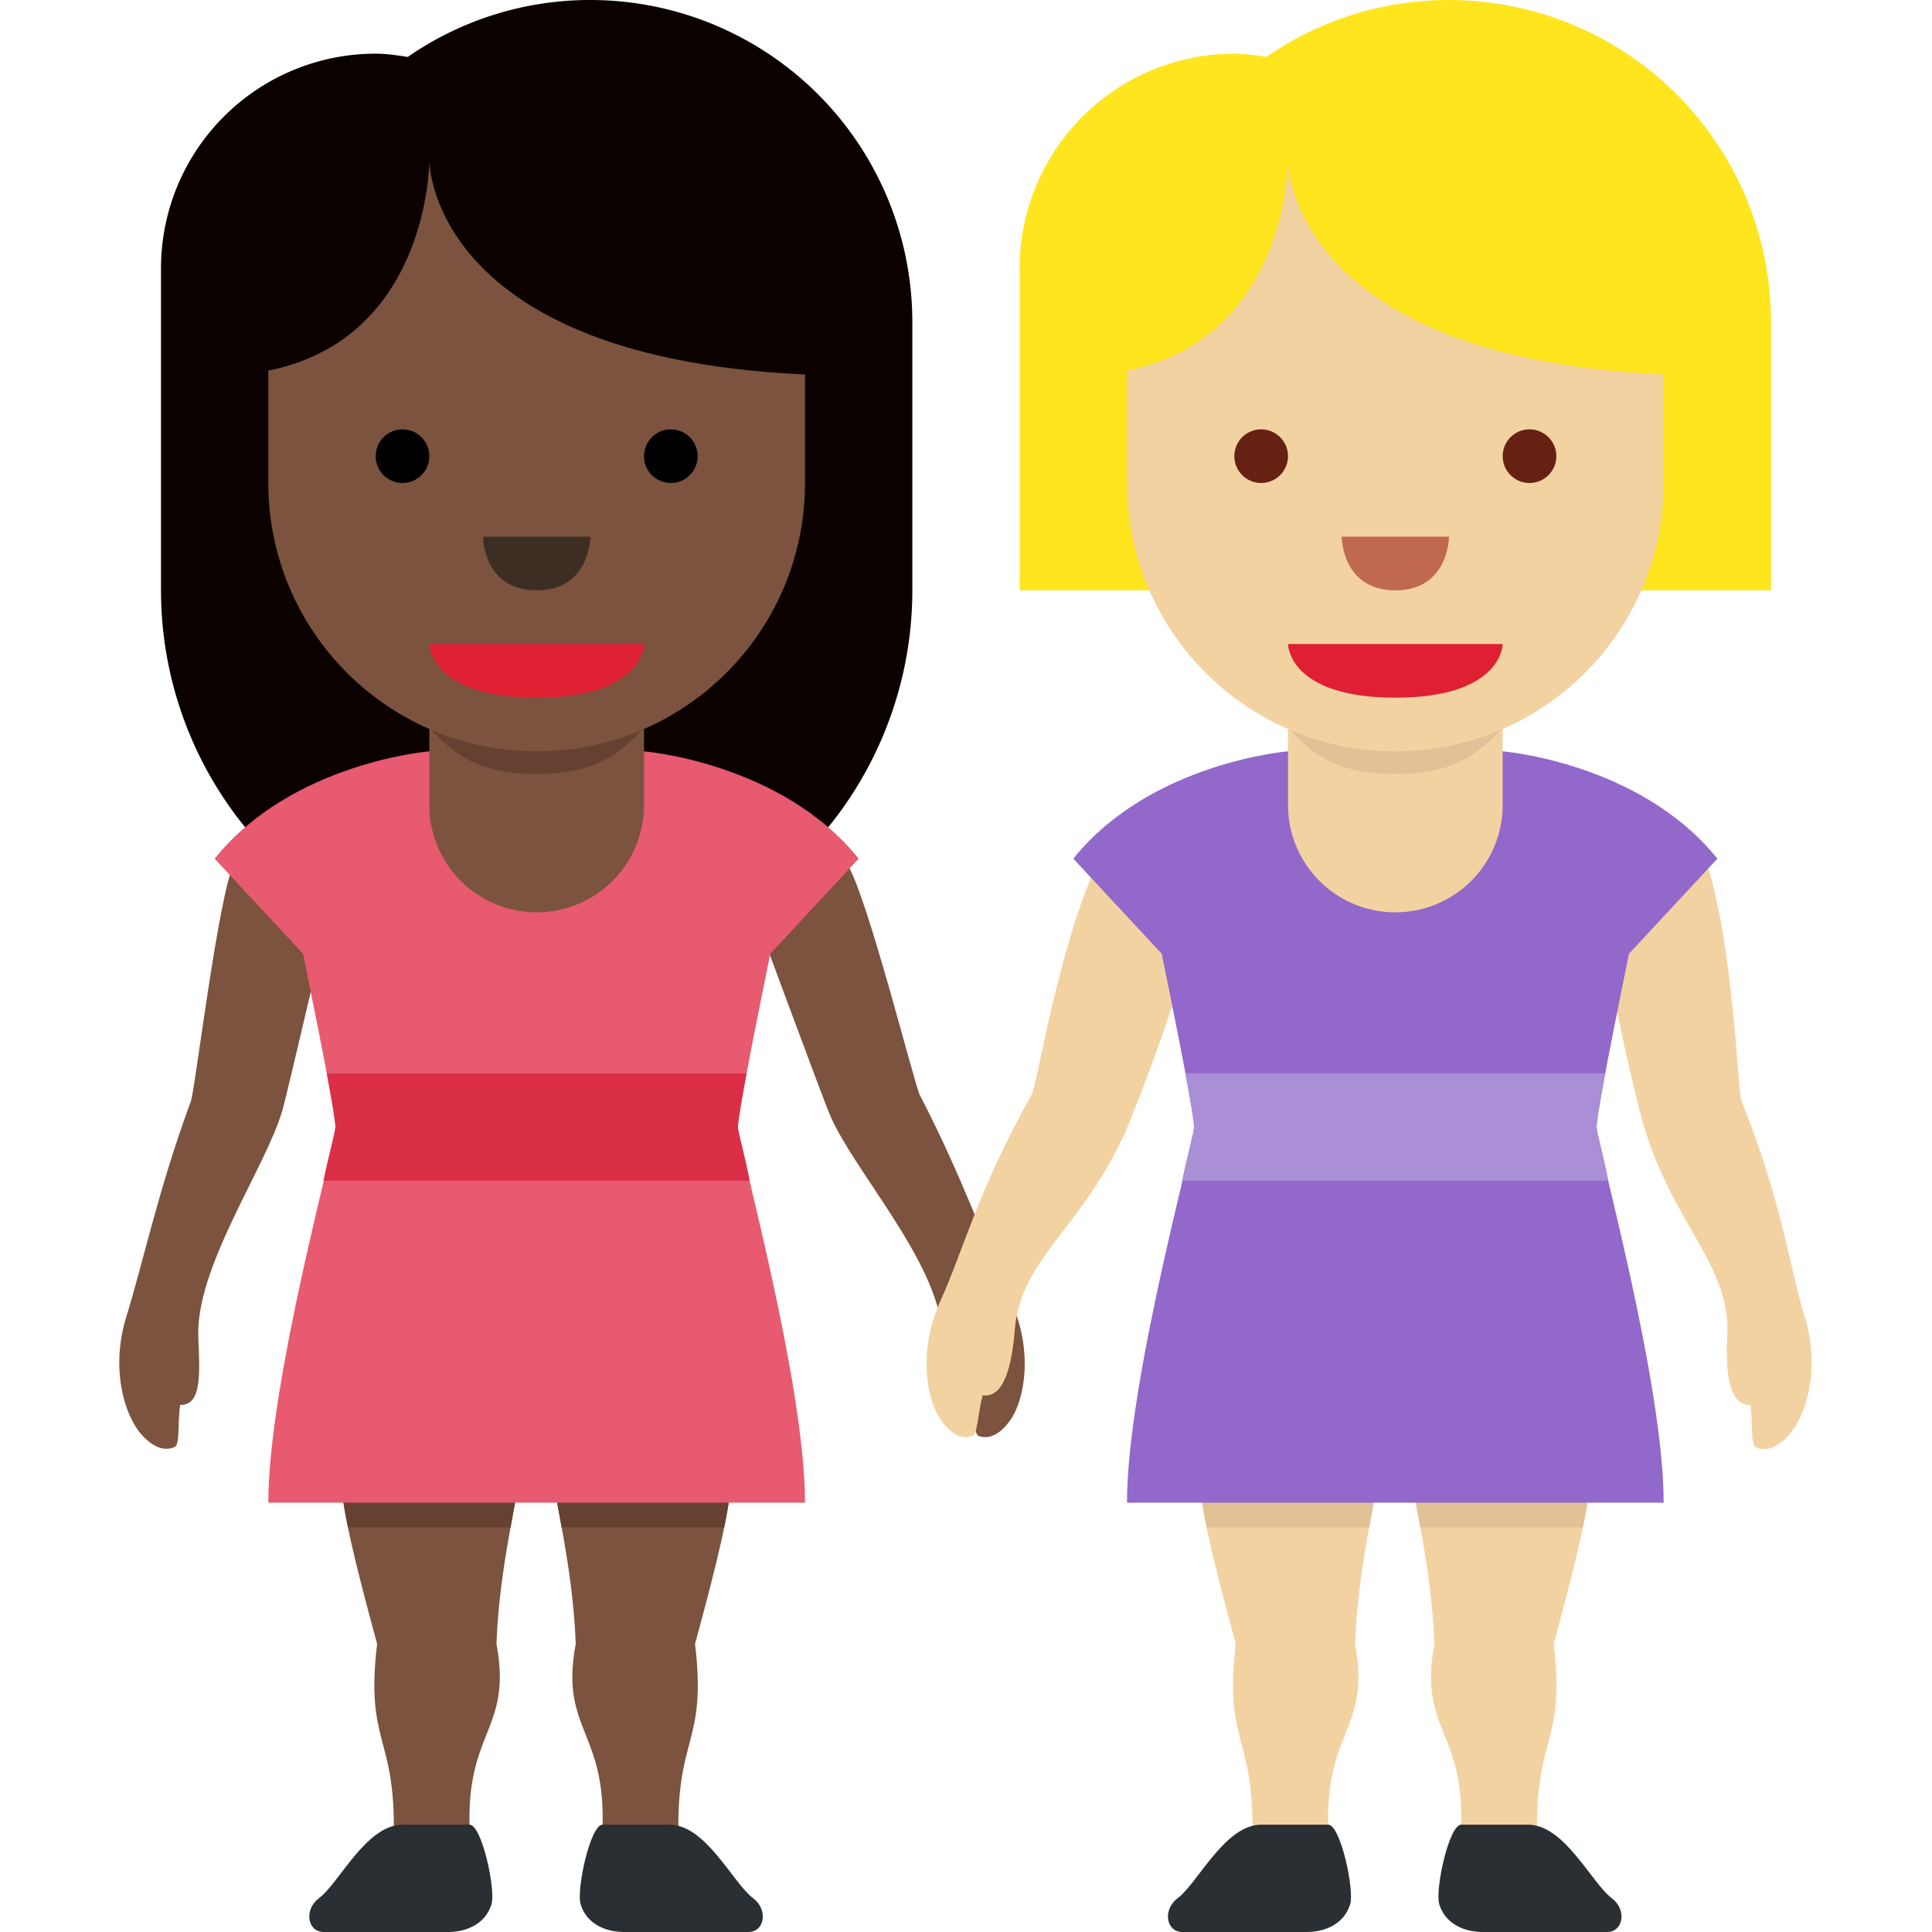 <svg xmlns="http://www.w3.org/2000/svg" width="1em" height="1em" viewBox="0 0 36 36"><path fill="#0B0200" d="M11 0a5.96 5.96 0 0 0-3.402 1.061C7.401 1.031 7.205 1 7 1a4 4 0 0 0-4 4v6a7 7 0 1 0 14 0V6.001A6 6 0 0 0 11 0"/><path fill="#7C533E" d="M11.213 34.309c-.052.682 1.849.953 2.129.791c.299-.173-.698-.623-.702-.977c-.019-1.797.53-1.648.311-3.492c.443-1.625.672-2.592.672-3.131c0-1.25-3.312-.766-3.312 0c0 .344.365 1.681.417 3.131c-.313 1.659.641 1.615.485 3.678m-2.448 0c.052.682-1.849.953-2.129.791c-.299-.173.698-.623.702-.977c.019-1.797-.53-1.648-.311-3.492c-.443-1.625-.672-2.592-.672-3.131c0-1.25 3.313-.766 3.313 0c0 .344-.365 1.681-.417 3.131c.311 1.659-.642 1.615-.486 3.678"/><path fill="#664131" d="M13.623 27.5c0-1.25-3.312-.766-3.312 0c0 .151.071.499.154.961h3.029q.127-.615.129-.961m-3.956 0c0-.766-3.312-1.25-3.312 0q.001.346.13.961h3.029c.082-.462.153-.81.153-.961"/><path fill="#7C533E" d="M3.258 26.96c-.258.124-.503-.097-.619-.227c-.328-.367-.583-1.246-.282-2.209c.303-.973.6-2.384 1.199-4.002c.081-.22.499-3.764.805-4.445c.197-.437 1.28-.896 1.81-.807c.529.089.246.651.105 1.13c0 0-.916 3.953-1.016 4.296c-.316 1.079-1.624 2.918-1.565 4.237c.031.692.06 1.255-.339 1.246c-.049.362-.003.735-.098.781m14.984-.2c.271.091.487-.159.586-.302c.279-.405.422-1.309.004-2.227c-.423-.927-.894-2.29-1.69-3.821c-.108-.208-.966-3.672-1.355-4.309c-.25-.409-1.382-.729-1.897-.574c-.513.154-.162.676.037 1.134c0 0 1.403 3.807 1.546 4.135c.449 1.031 1.977 2.691 2.082 4.008c.056.69.097 1.253.492 1.194c.094.353.095.729.195.762"/><path fill="#292F33" d="M13.945 36c.305 0 .372-.418.089-.629c-.379-.285-.88-1.371-1.561-1.371h-1.245c-.229 0-.49 1.209-.41 1.48c.102.345.433.52.812.52zm-7.913 0c-.305 0-.372-.418-.089-.629c.379-.285.88-1.371 1.561-1.371h1.245c.229 0 .49 1.209.41 1.48c-.102.345-.433.52-.811.52z"/><path fill="#E75A70" d="M14.354 17.771L16 16c-1.438-1.792-4-2-4-2H8s-2.562.208-4 2l1.646 1.771S6.25 20.688 6.25 21S5 25.75 5 28h10c0-2.25-1.25-6.688-1.25-7s.604-3.229.604-3.229"/><path fill="#DA2F47" d="M13.75 21c0-.106.07-.512.161-1H6.089c.092.488.161.894.161 1c0 .083-.122.509-.223 1h7.942c-.108-.558-.219-.917-.219-1"/><path fill="#7C533E" d="M8 11v4a2 2 0 0 0 4 0v-4z"/><path fill="#664131" d="M8 13.56c.608.687 1.178.859 1.998.859c.819 0 1.394-.173 2.002-.859v-.812H8z"/><path fill="#7C533E" d="M15 3H5v6c0 2.762 2.238 5 5 5s5-2.237 5-5z"/><path fill="#0B0200" d="M15 2H5L4 7c4 0 4-4 4-4s0 4 8 4z"/><path fill="#DF1F32" d="M12 12H8s0 1 2 1s2-1 2-1"/><circle cx="7.5" cy="8.5" r=".5"/><circle cx="12.5" cy="8.5" r=".5"/><path fill="#3D2E24" d="M9 10h2s0 1-1 1s-1-1-1-1"/><path fill="#FFE51E" d="M33 6.001A6 6 0 0 0 27 0a5.96 5.96 0 0 0-3.402 1.061C23.401 1.031 23.205 1 23 1a4 4 0 0 0-4 4v6h14z"/><path fill="#F3D2A2" d="M27.213 34.309c-.052.682 1.849.953 2.129.791c.299-.173-.698-.623-.702-.977c-.019-1.797.53-1.648.311-3.492c.443-1.625.672-2.592.672-3.131c0-1.25-3.312-.766-3.312 0c0 .344.365 1.681.417 3.131c-.313 1.659.641 1.615.485 3.678m-2.448 0c.052.682-1.849.953-2.129.791c-.299-.173.698-.623.702-.977c.019-1.797-.53-1.648-.311-3.492c-.443-1.625-.672-2.592-.672-3.131c0-1.25 3.312-.766 3.312 0c0 .344-.365 1.681-.417 3.131c.312 1.659-.642 1.615-.485 3.678"/><path fill="#E2C196" d="M29.623 27.5c0-1.25-3.312-.766-3.312 0c0 .151.071.499.154.961h3.029q.127-.615.129-.961m-3.956 0c0-.766-3.312-1.25-3.312 0q.001.346.13.961h3.029c.082-.462.153-.81.153-.961"/><path fill="#F3D2A2" d="M18.117 26.76c-.271.091-.487-.159-.586-.302c-.279-.405-.422-1.309-.004-2.227c.423-.927.702-2.072 1.69-3.821c.115-.204.494-2.746 1.242-4.354c.202-.435 1.495-.685 2.009-.529c.513.154-.005.98-.037 1.134c-.344 1.651-1.305 4.077-1.45 4.404c-.8 1.806-1.965 2.389-2.071 3.706c-.056.69-.205 1.286-.6 1.228c-.092.352-.094.728-.193.761m14.595.204c.257.126.504-.094.62-.222c.33-.365.591-1.242.296-2.208c-.297-.975-.424-2.146-1.174-4.01c-.088-.217-.129-2.787-.66-4.479c-.143-.458-1.392-.875-1.922-.789c-.529.086-.124.972-.112 1.129c.124 1.682.758 4.213.859 4.556c.556 1.895 1.634 2.626 1.566 3.946c-.036.692.034 1.302.433 1.296c.048.363 0 .735.094.781"/><path fill="#292F33" d="M29.945 36c.305 0 .372-.418.089-.629c-.379-.285-.88-1.371-1.561-1.371h-1.245c-.229 0-.49 1.209-.41 1.48c.102.345.433.52.812.52zm-7.913 0c-.305 0-.372-.418-.089-.629c.379-.285.88-1.371 1.561-1.371h1.245c.229 0 .49 1.209.41 1.48c-.102.345-.433.52-.811.52z"/><path fill="#9268CA" d="M30.354 17.771L32 16c-1.438-1.792-4-2-4-2h-4s-2.562.208-4 2l1.646 1.771s.604 2.917.604 3.229S21 25.75 21 28h10c0-2.25-1.25-6.688-1.25-7s.604-3.229.604-3.229"/><path fill="#AA8ED6" d="M29.75 21c0-.106.07-.512.161-1h-7.822c.092.488.161.894.161 1c0 .083-.122.509-.223 1h7.942c-.108-.558-.219-.917-.219-1"/><path fill="#F3D2A2" d="M24 11v4a2 2 0 0 0 4 0v-4z"/><path fill="#E2C196" d="M24 13.561c.608.687 1.178.859 1.998.859c.819 0 1.394-.173 2.002-.859v-.812h-4z"/><path fill="#F3D2A2" d="M31 3H21v6c0 2.762 2.238 5 5 5s5-2.237 5-5z"/><path fill="#FFE51E" d="M31 2H21l-1 5c4 0 4-4 4-4s0 4 8 4z"/><path fill="#DF1F32" d="M28 12h-4s0 1 2 1s2-1 2-1"/><circle cx="23.5" cy="8.5" r=".5" fill="#662113"/><circle cx="28.5" cy="8.5" r=".5" fill="#662113"/><path fill="#C1694F" d="M25 10h2s0 1-1 1s-1-1-1-1"/></svg>